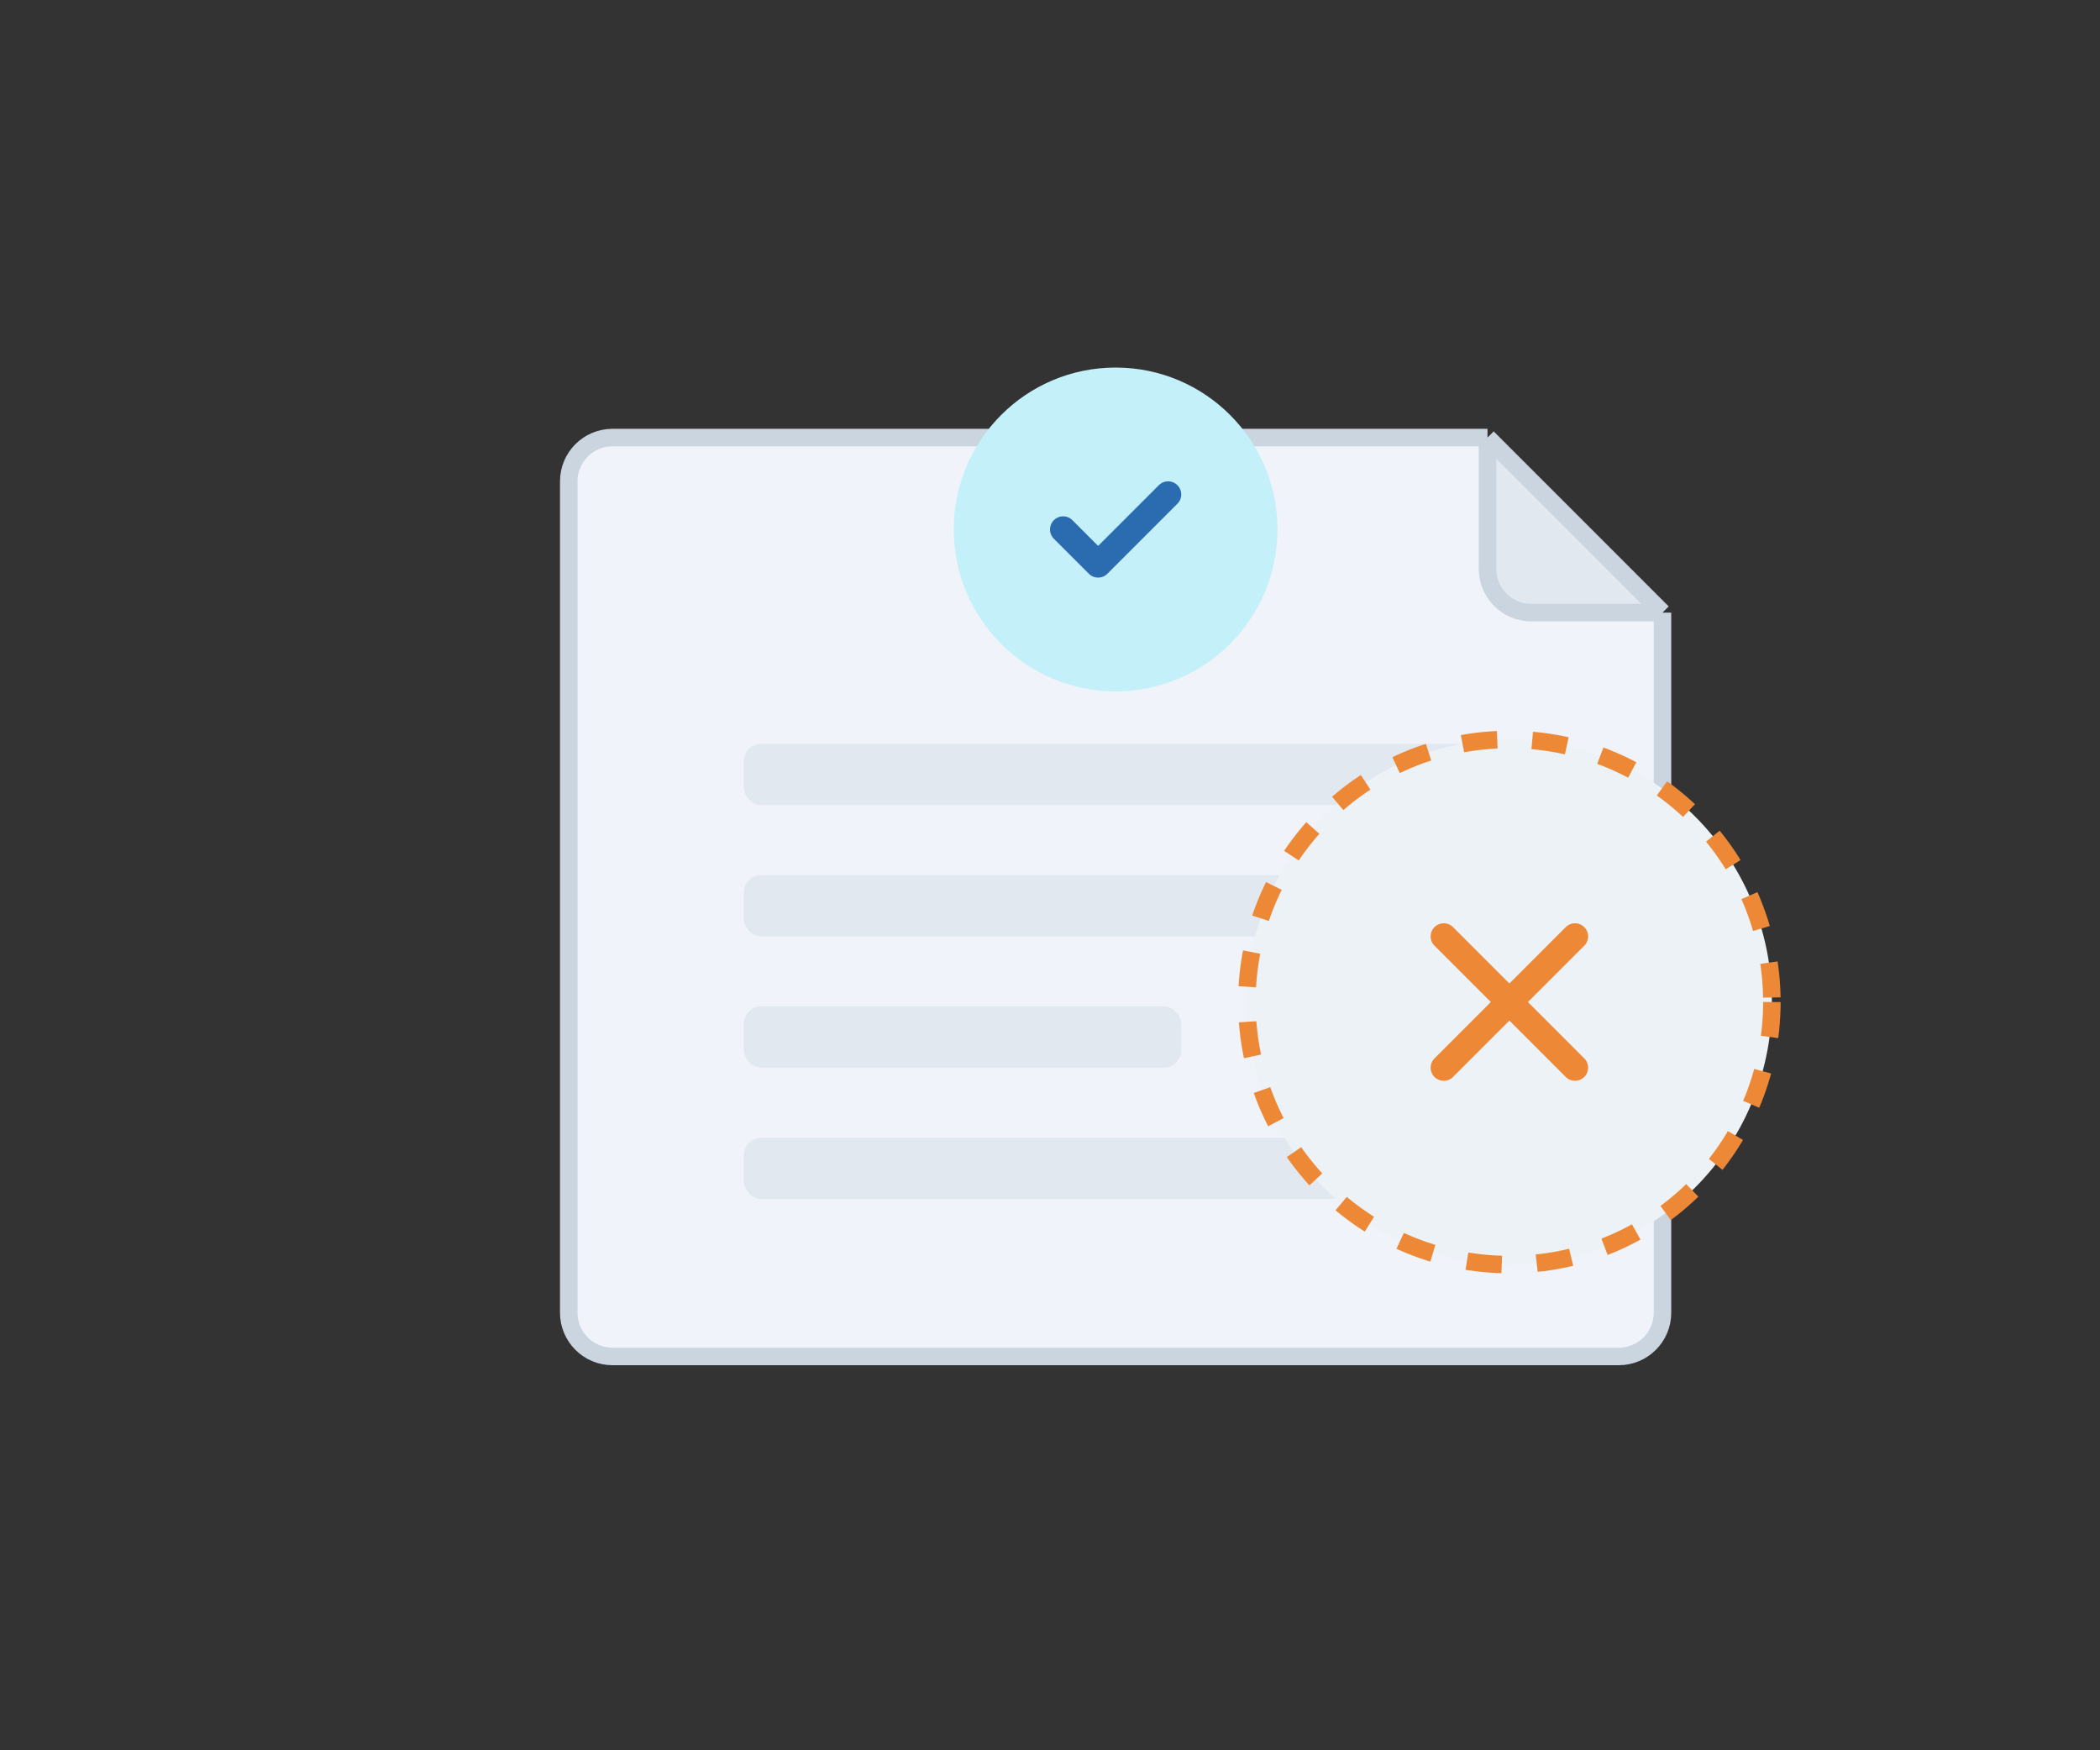 
<svg width="240" height="200" viewBox="0 0 240 200" fill="none" xmlns="http://www.w3.org/2000/svg">
  <rect x="0" y="0" width="240" height="200" fill="#333333" stroke="none"/>
  <path d="M70 50H170L190 70V150C190 152.761 187.761 155 185 155H70C67.239 155 65 152.761 65 150V55C65 52.239 67.239 50 70 50Z" fill="#F0F3F9"/>
  <path d="M170 50V65C170 67.761 172.239 70 175 70H190L170 50Z" fill="#E2E8F0"/>
  <path d="M170 50H70C67.239 50 65 52.239 65 55V150C65 152.761 67.239 155 70 155H185C187.761 155 190 152.761 190 150V70M170 50V65C170 67.761 172.239 70 175 70H190M170 50L190 70" stroke="#CAD5E0" stroke-width="2"/>
  <rect x="85" y="85" width="85" height="7" rx="2" fill="#E2E8F0"/>
  <rect x="85" y="100" width="85" height="7" rx="2" fill="#E2E8F0"/>
  <rect x="85" y="115" width="50" height="7" rx="2" fill="#E2E8F0"/>
  <rect x="85" y="130" width="85" height="7" rx="2" fill="#E2E8F0"/>
  <circle cx="127.5" cy="60.5" r="18.5" fill="#C4F1F9"/>
  <path d="M121.5 60.5L125.5 64.5L133.5 56.5" stroke="#2B6CB0" stroke-width="3" stroke-linecap="round" stroke-linejoin="round"/>
  <circle cx="172.5" cy="114.5" r="30" fill="#EDF2F7" stroke="#ED8936" stroke-width="2" stroke-dasharray="4 4"/>
  <path d="M165 107L180 122" stroke="#ED8936" stroke-width="3" stroke-linecap="round"/>
  <path d="M180 107L165 122" stroke="#ED8936" stroke-width="3" stroke-linecap="round"/>
</svg>
